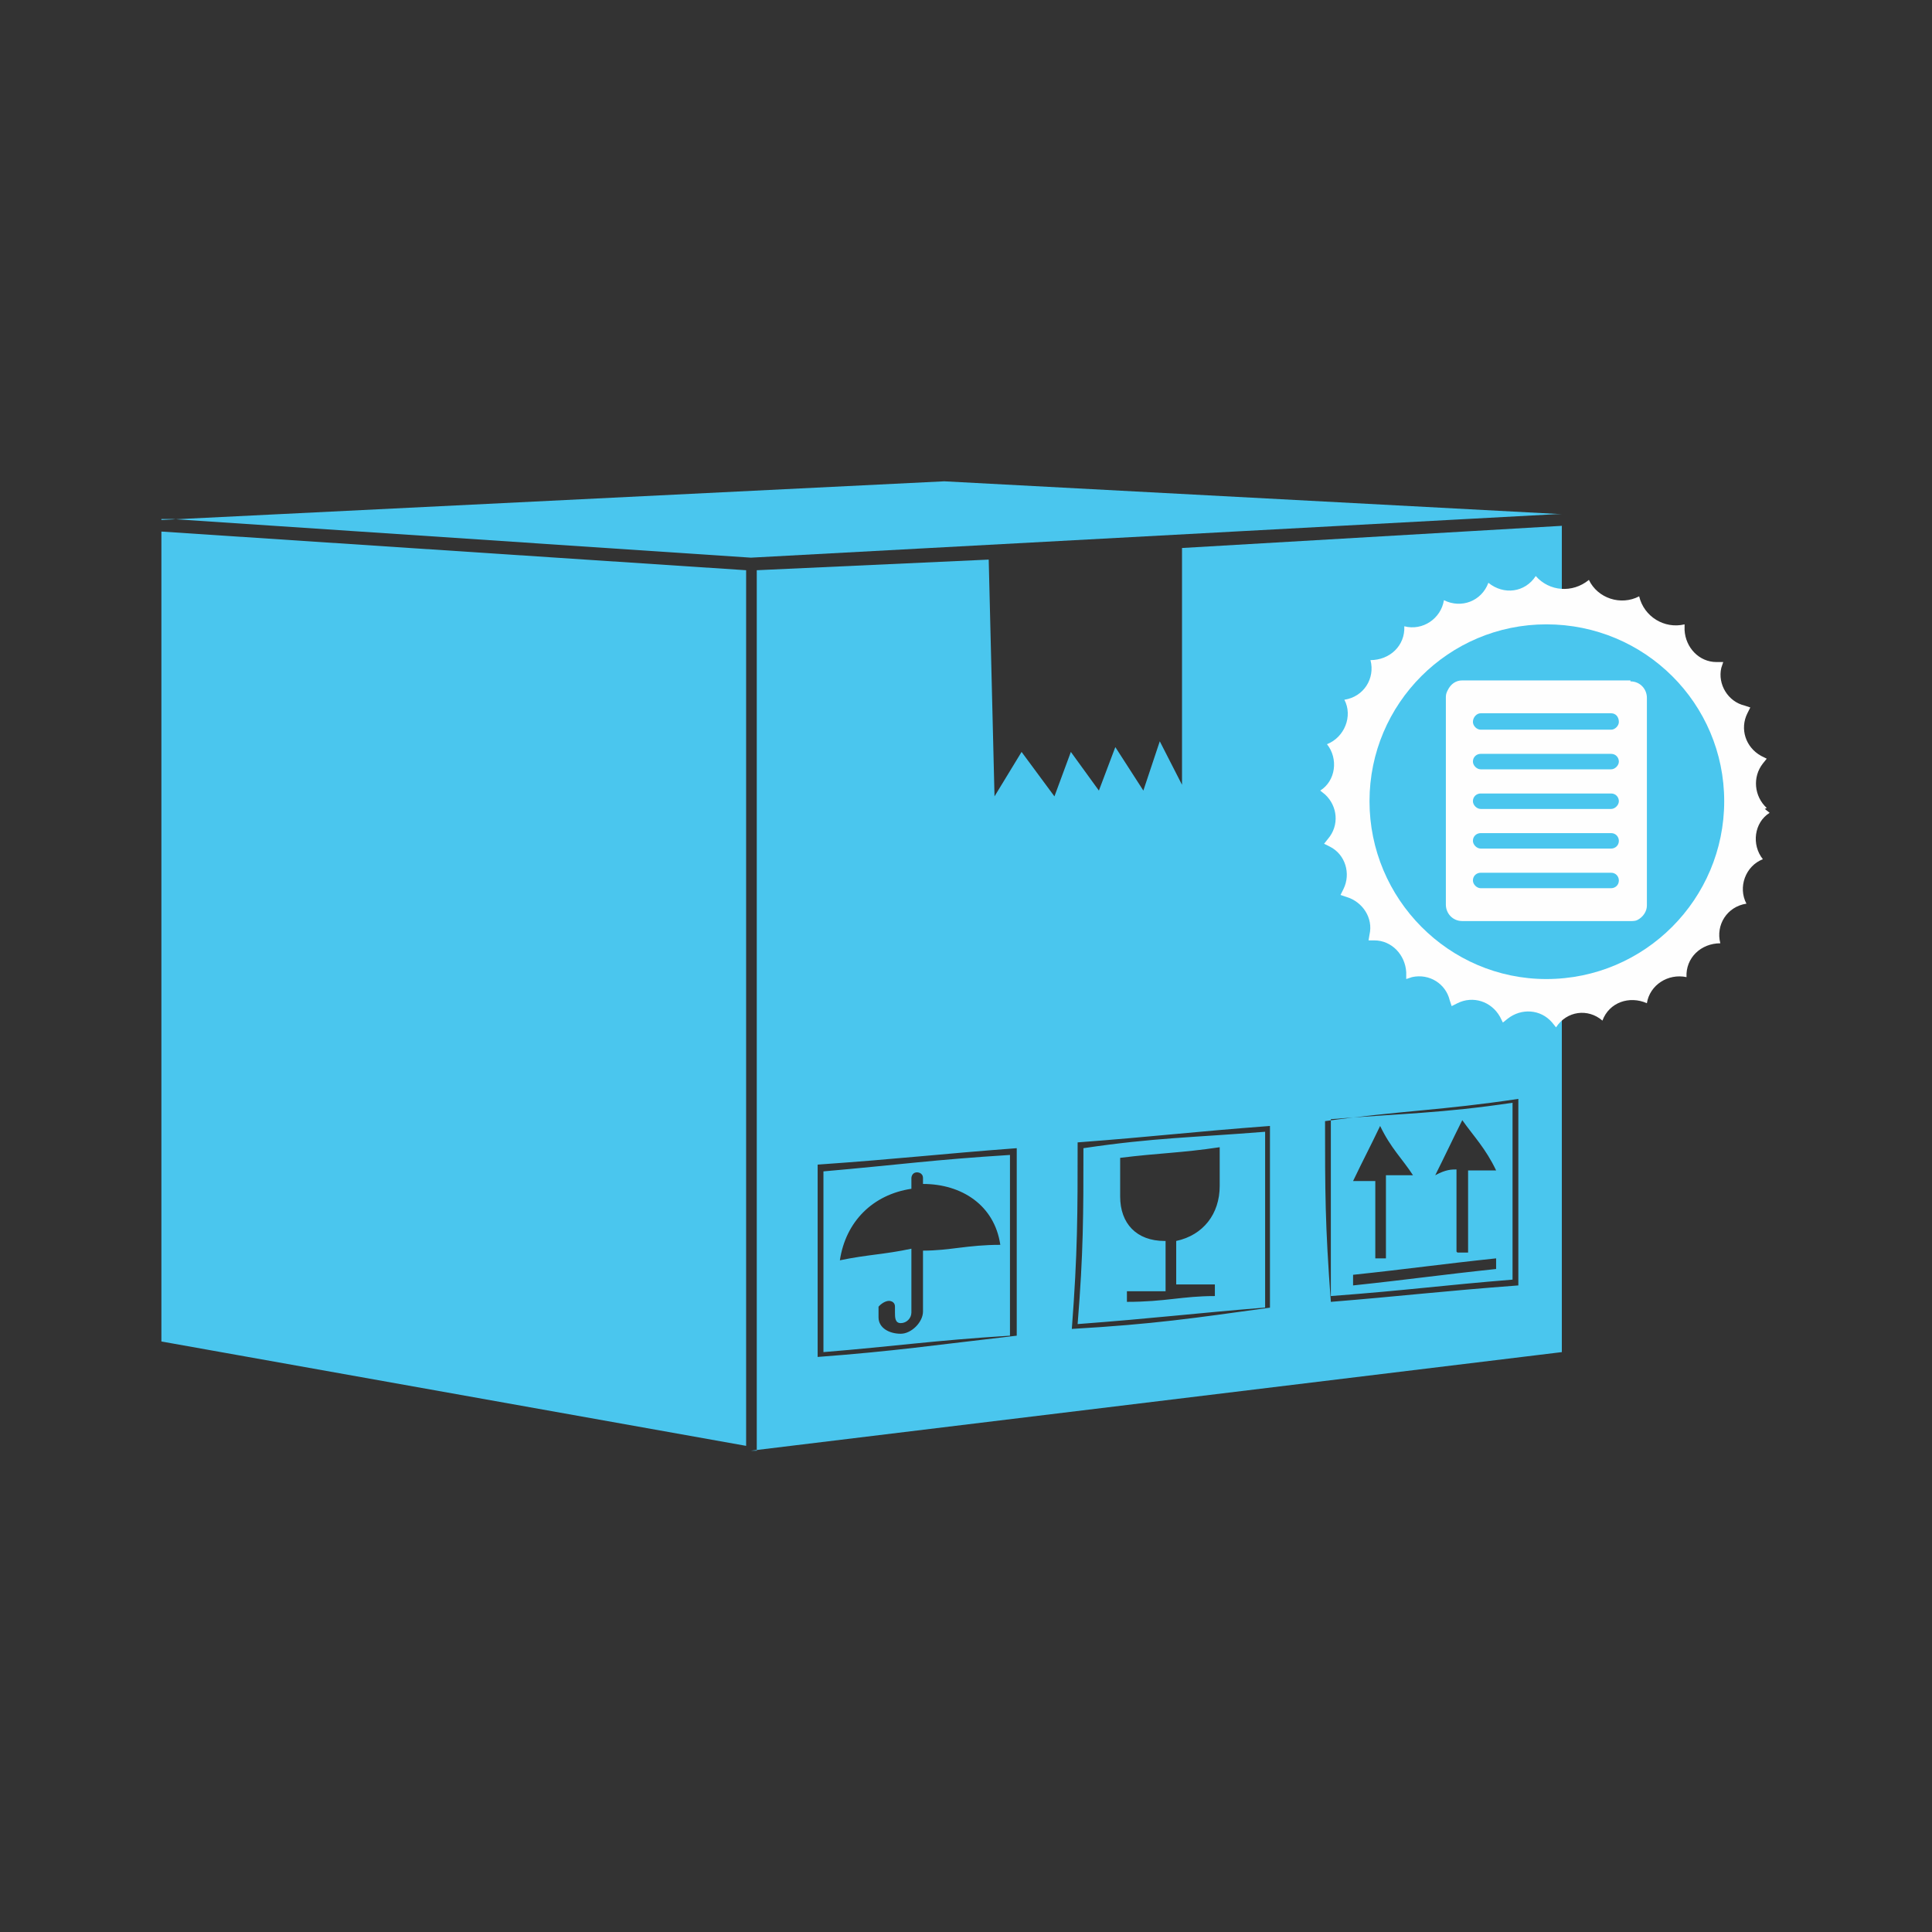 <?xml version="1.0" encoding="UTF-8"?>
<!DOCTYPE svg PUBLIC "-//W3C//DTD SVG 1.1//EN" "http://www.w3.org/Graphics/SVG/1.1/DTD/svg11.dtd">
<!-- Creator: CorelDRAW 2019 (64-Bit) -->
<svg xmlns="http://www.w3.org/2000/svg" xml:space="preserve" width="0.02in" height="0.02in" version="1.1" shape-rendering="geometricPrecision" text-rendering="geometricPrecision" image-rendering="optimizeQuality" fill-rule="evenodd" clip-rule="evenodd"
viewBox="0 0 19.99 19.99"
 xmlns:xlink="http://www.w3.org/1999/xlink"
 xmlns:xodm="http://www.corel.com/coreldraw/odm/2003">
 <rect x="0" y="0" width="19.99" height="19.99" fill="#333333" stroke="none"/>
 <g id="Layer_x0020_1">
  <rect fill="none" x="-0.01" y="-0" width="20" height="20"/>
  <g id="_2315237975120">
   <path fill="#4AC6EE" d="M10.45 13.82l0 0c-0.8,0.05 -1.19,0.11 -1.93,0.17 0,-0.74 0,-1.14 0,-1.87 0.8,-0.07 1.13,-0.12 1.93,-0.17 0,0.74 0,1.08 0,1.88l0 0 0 0 0 0 0 0zm-1.99 -1.78l0 0c0,0.8 0,1.2 0,2 0.8,-0.06 1.19,-0.12 2.06,-0.22 0,-0.8 0,-1.15 0,-1.94 -0.8,0.06 -1.2,0.11 -2.06,0.17l0 0 0 -0zm7.19 1.2l0 0c-0.74,0.06 -1.08,0.11 -1.88,0.17 0,-0.74 0,-1.09 0,-1.83 0.74,-0.06 1.14,-0.06 1.88,-0.17 0,0.74 0,1.08 0,1.83l0 0 0 0zm-1.94 -1.65l0 0c0,0.74 0,1.08 0.06,1.88 0.74,-0.06 1.14,-0.11 1.94,-0.17 0,-0.8 0,-1.19 0,-1.93 -0.8,0.12 -1.2,0.12 -2,0.23l0 0 0 -0 0 0 0 0zm1.77 1.43l0 0c-0.57,0.06 -0.91,0.11 -1.48,0.17 0,0.06 0,0.06 0,0.11 0.57,-0.06 0.91,-0.11 1.48,-0.17 0,-0.06 0,-0.06 0,-0.11l0 0zm-0.4 -0.06l0 0c0.06,0 0.11,0 0.11,0 0,-0.34 0,-0.51 0,-0.85 0.11,0 0.17,0 0.29,0 -0.11,-0.23 -0.23,-0.35 -0.35,-0.52 -0.11,0.22 -0.17,0.35 -0.28,0.57 0.11,-0.06 0.17,-0.06 0.22,-0.06 0,0.34 0,0.51 0,0.85l0 0 0 0 0 0zm-0.85 0.06c0.06,0 0.06,0 0.11,0 0,-0.35 0,-0.52 0,-0.86 0.11,0 0.17,0 0.28,0 -0.11,-0.17 -0.23,-0.28 -0.34,-0.51 -0.11,0.23 -0.17,0.34 -0.28,0.57 0.06,0 0.12,0 0.23,0 0,0.28 0,0.45 0,0.8l0 0 0 0 0 0 0 0zm-1.15 0.51l0 0c-0.74,0.06 -1.13,0.11 -1.93,0.17 0.06,-0.74 0.06,-1.14 0.06,-1.82 0.74,-0.11 1.14,-0.11 1.88,-0.17 0,0.68 0,1.02 0,1.82l0 0 0 0zm-1.93 -1.71l0 0c0,0.74 0,1.14 -0.06,1.93 0.86,-0.05 1.25,-0.11 2.05,-0.22 0,-0.8 0,-1.14 0,-1.88 -0.8,0.06 -1.19,0.11 -1.99,0.17l0 0 0 0 0 0 0 0zm0.91 1.02c0,0.23 0,0.28 0,0.52 -0.17,0 -0.23,0 -0.4,0 0,0.06 0,0.06 0,0.11 0.4,0 0.57,-0.06 0.91,-0.06 0,-0.06 0,-0.12 0,-0.12 -0.17,0 -0.23,0 -0.4,0 0,-0.17 0,-0.28 0,-0.45 0.28,-0.06 0.45,-0.28 0.45,-0.57l0 -0.4c-0.4,0.06 -0.63,0.06 -1.03,0.11l0 0.4c0,0.28 0.17,0.46 0.46,0.46l0 0 0 0 0 -0 0 0zm-2.63 0.74c0,0.06 -0.05,0.11 -0.11,0.11 -0.06,0 -0.06,-0.06 -0.06,-0.11 0,0 0,0 0,-0.06 0,-0.06 -0.06,-0.06 -0.06,-0.06 -0.06,0 -0.11,0.06 -0.11,0.06 0,0.06 0,0.06 0,0.11 0,0.11 0.11,0.17 0.23,0.17 0.11,0 0.23,-0.12 0.23,-0.23 0,-0.23 0,-0.39 0,-0.63 0.28,0 0.46,-0.06 0.8,-0.06 -0.06,-0.41 -0.4,-0.63 -0.8,-0.63 0,0 0,0 0,-0.06 0,-0.06 -0.06,-0.06 -0.06,-0.06 -0.06,0 -0.06,0.06 -0.06,0.06 0,0.06 0,0.06 0,0.11 -0.4,0.06 -0.68,0.34 -0.74,0.74 0.29,-0.06 0.46,-0.06 0.74,-0.12 0,0.29 0,0.4 0,0.63l0 0 0 0 0 0 0 0zm-7.76 -8.2l8.1 -0.4 6.39 0.34 -0.06 0 -8.33 0.45 -5.99 -0.4 -0.11 0 0 0 0 0 0 0zm6.05 0.52l0 9.06 -6.05 -1.08 0 -8.38 6.05 0.4 0 0zm8.44 -0.46l0 8.55 -8.39 1.02 0.06 0 0 -9.11 2.4 -0.11 0.06 2.45 0.28 -0.46 0.34 0.46 0.17 -0.46 0.29 0.4 0.17 -0.45 0.29 0.45 0.17 -0.51 0.23 0.45 0 -2.45 3.94 -0.23 0 0 0 0 0 0z"/>
   <g>
    <path fill="#4AC6EE" fill-rule="nonzero" d="M16 10.3l0 0c-1.11,0 -2.01,-0.9 -2.01,-2.01 0,-1.11 0.9,-2.01 2.01,-2.01 1.11,0 2.01,0.9 2.01,2.01 0,1.11 -0.9,2.01 -2.01,2.01z"/>
    <path fill="#FEFEFE" fill-rule="nonzero" d="M18.28 8.36l0 0c-0.13,-0.12 -0.15,-0.32 -0.04,-0.46l0.04 -0.05 -0.06 -0.03c-0.16,-0.09 -0.22,-0.28 -0.14,-0.44l0.03 -0.06 -0.06 -0.02c-0.17,-0.04 -0.28,-0.22 -0.24,-0.39l0.02 -0.06 -0.07 0c-0.18,-0 -0.32,-0.15 -0.33,-0.33l0 -0.06 0 0c-0.21,0.05 -0.42,-0.08 -0.47,-0.29l0 0 0 0c-0.19,0.1 -0.43,0.02 -0.52,-0.17l0 0 0 0c-0.17,0.14 -0.41,0.12 -0.55,-0.04 -0.11,0.17 -0.33,0.2 -0.49,0.07l0 0 0 0c-0.07,0.19 -0.28,0.27 -0.46,0.18l0 0 0 0c-0.03,0.19 -0.22,0.32 -0.41,0.27 0.01,0.2 -0.15,0.35 -0.35,0.35l0 0c0.05,0.19 -0.07,0.38 -0.27,0.41l0 0 0 0c0.09,0.17 0,0.39 -0.18,0.46l0 0 0 0c0.12,0.15 0.09,0.38 -0.07,0.48l0 0 0.05 0.04c0.13,0.12 0.15,0.32 0.03,0.46l-0.04 0.05 0.06 0.03c0.16,0.08 0.22,0.28 0.14,0.44l-0.03 0.06 0.06 0.02c0.17,0.05 0.28,0.22 0.24,0.39l-0.01 0.06 0.06 0c0.18,0 0.32,0.15 0.33,0.33l0 0.07 0.06 -0.02c0.18,-0.04 0.35,0.07 0.39,0.24l0.02 0.06 0.06 -0.03c0.16,-0.08 0.35,-0.02 0.44,0.14l0.03 0.06 0.05 -0.04c0.14,-0.11 0.34,-0.1 0.46,0.04l0.04 0.05 0 0c0.11,-0.17 0.33,-0.2 0.48,-0.07l0 0 0 0c0.07,-0.19 0.28,-0.26 0.46,-0.18l0 0 0 0c0.03,-0.19 0.22,-0.31 0.41,-0.27l0 0c-0.01,-0.2 0.15,-0.35 0.35,-0.35l0 0 0 0c-0.05,-0.19 0.07,-0.38 0.27,-0.41l0 0 0 -0c-0.09,-0.17 -0.01,-0.39 0.17,-0.46l0 0 0 0c-0.12,-0.15 -0.09,-0.38 0.07,-0.48l0 0 -0.05 -0.04 0 0 0 0z"/>
    <path fill="#4AC6EE" fill-rule="nonzero" d="M16 6.46l0 0c-1.01,0 -1.83,0.82 -1.83,1.83 0,1.01 0.82,1.84 1.83,1.84 1.02,0 1.84,-0.83 1.84,-1.84 0,-1.01 -0.82,-1.83 -1.84,-1.83z"/>
    <path fill="#FEFEFE" fill-rule="nonzero" d="M16.67 7.55l-1.35 0c-0.04,0 -0.08,-0.04 -0.08,-0.08 0,-0.05 0.04,-0.09 0.08,-0.09l1.35 0c0.05,0 0.08,0.04 0.08,0.09 0,0.04 -0.04,0.08 -0.08,0.08zm0 0.41l-1.35 0c-0.04,0 -0.08,-0.04 -0.08,-0.08 0,-0.05 0.04,-0.08 0.08,-0.08l1.35 0c0.05,0 0.08,0.04 0.08,0.08 0,0.04 -0.04,0.08 -0.08,0.08zm0 0.41l-1.35 0c-0.04,0 -0.08,-0.04 -0.08,-0.08 0,-0.05 0.04,-0.08 0.08,-0.08l1.35 0c0.05,0 0.08,0.04 0.08,0.08 0,0.04 -0.04,0.08 -0.08,0.08zm0 0.41l-1.35 0c-0.04,0 -0.08,-0.04 -0.08,-0.08 0,-0.05 0.04,-0.08 0.08,-0.08l1.35 0c0.05,0 0.08,0.04 0.08,0.08 0,0.05 -0.04,0.08 -0.08,0.08zm0 0.41l-1.35 0c-0.04,0 -0.08,-0.04 -0.08,-0.08 0,-0.05 0.04,-0.08 0.08,-0.08l1.35 0c0.05,0 0.08,0.04 0.08,0.08 0,0.05 -0.04,0.08 -0.08,0.08zm0.2 -2.15l-1.74 0c-0.07,0 -0.12,0.04 -0.15,0.1 -0.01,0.02 -0.02,0.04 -0.02,0.07l0 2.15c0,0.09 0.07,0.17 0.17,0.17l1.74 0c0.02,0 0.05,-0 0.07,-0.01 0.06,-0.03 0.1,-0.09 0.1,-0.15l0 -2.15c0,-0.09 -0.07,-0.17 -0.17,-0.17z"/>
   </g>
  </g>
 </g>
</svg>
